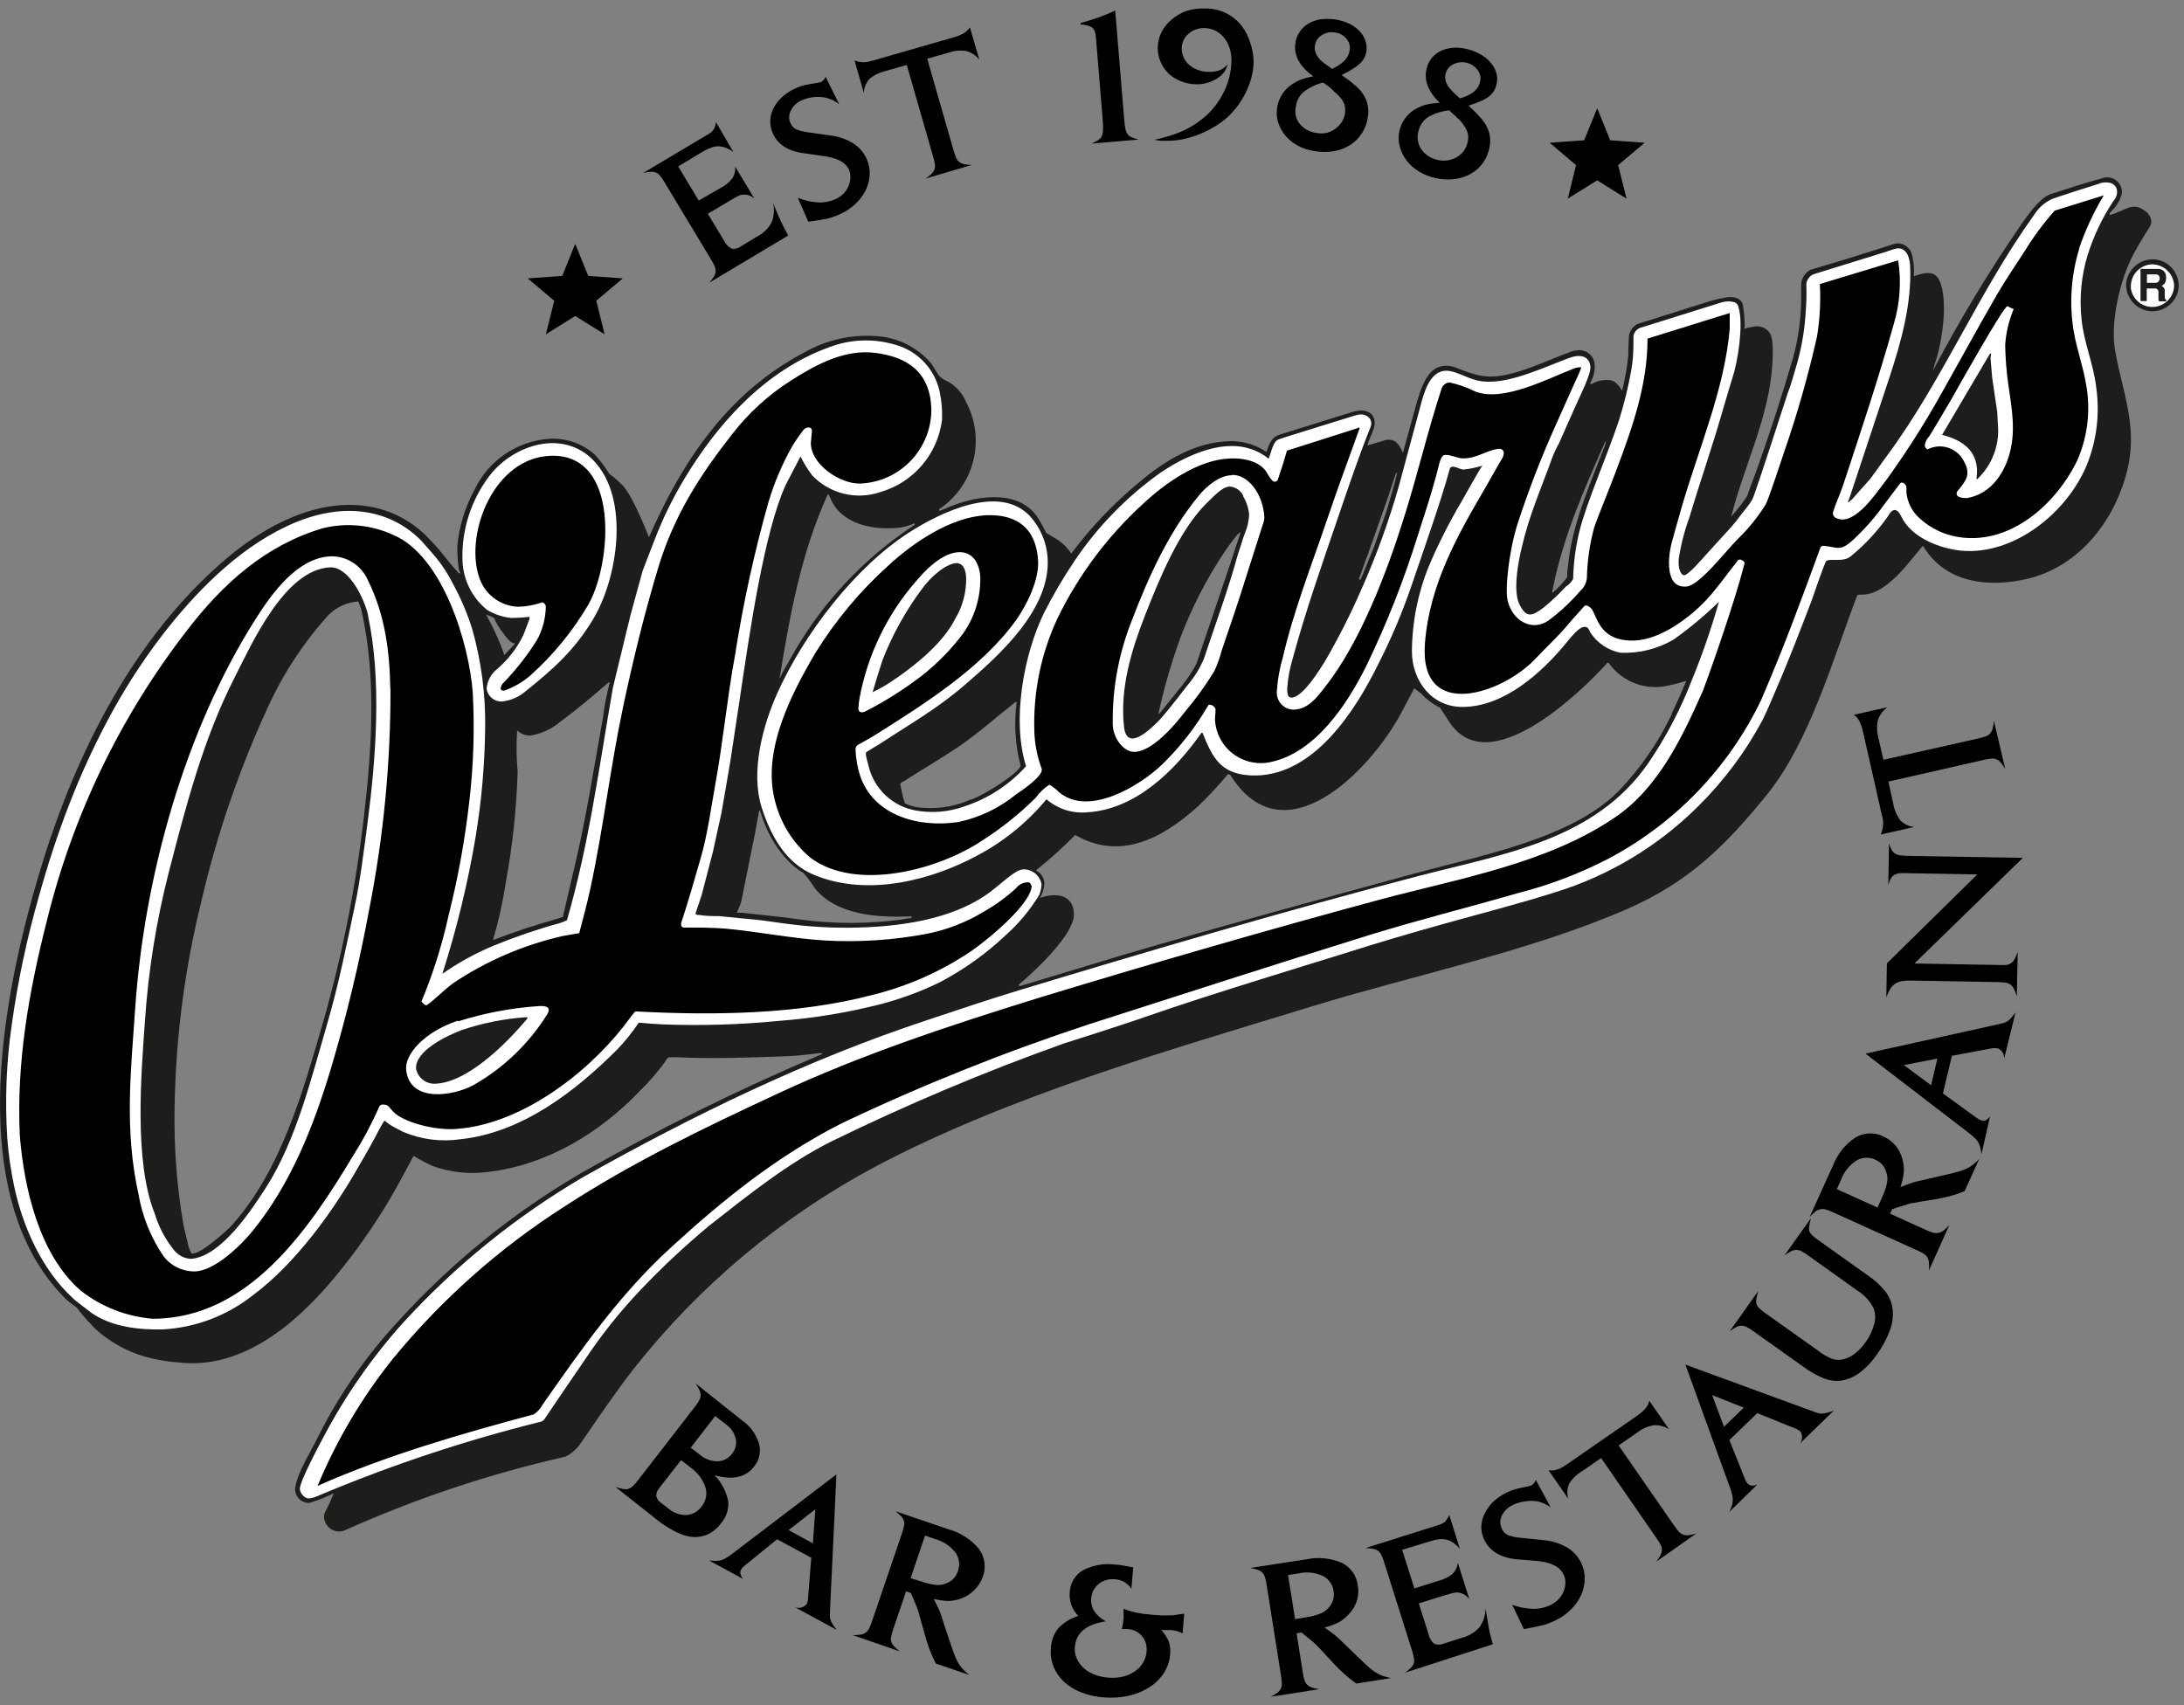 <?xml version="1.0" encoding="UTF-8"?>
<svg width="105px" height="82px" viewBox="0 0 105 82" version="1.1" xmlns="http://www.w3.org/2000/svg" xmlns:xlink="http://www.w3.org/1999/xlink">
    <rect x="0" y="0" width="105" height="82" fill="#808080" stroke="none"/>
    <!-- Generator: Sketch 42 (36781) - http://www.bohemiancoding.com/sketch -->
    <title>Group 5</title>
    <desc>Created with Sketch.</desc>
    <defs></defs>
    <g id="Page-1" stroke="none" stroke-width="1" fill="none" fill-rule="evenodd">
        <g id="Desktop-HD-Copy-4" transform="translate(-386, -407)">
            <g id="Group-5" transform="translate(386, 407)">
                <path d="M102.225,13.805 C102.278,14.461 102.826,14.966 103.484,14.966 C104.142,14.966 104.69,14.461 104.743,13.805 L104.743,13.698 C104.734,13.362 104.592,13.044 104.348,12.813 C104.104,12.582 103.779,12.458 103.443,12.468 C102.74,12.499 102.192,13.089 102.213,13.792" id="Shape" fill="#1D1D1B"></path>
                <path d="M28.979,34.555 C28.569,36.834 28.208,39.175 27.679,41.435 L27.06,44.091 L26.736,44.194 C25.691,44.493 24.723,44.809 23.702,45.203 C23.973,44.279 24.181,43.338 24.325,42.386 C24.645,40.641 24.833,38.874 24.887,37.101 C24.825,36.444 24.817,35.783 24.862,35.125 C25.036,35.29 25.27,35.378 25.51,35.367 C26.029,35.28 26.516,35.056 26.921,34.719 C27.741,34.112 28.515,33.456 29.278,32.796 L29.307,32.849 C29.161,33.41 29.052,33.98 28.983,34.555 M23.427,29.635 C23.401,29.614 23.382,29.585 23.374,29.553 C23.506,29.595 23.634,29.65 23.755,29.717 C23.864,29.977 24.01,30.221 24.19,30.438 C24.543,30.955 24.707,30.926 24.707,30.926 L24.76,30.955 L24.243,31.496 C24.13,31.144 23.993,30.8 23.833,30.467 C23.673,30.114 23.481,29.762 23.423,29.647 M3.022,62.32 C-0.775,58.376 -0.783,51.045 1.829,42.185 C3.452,36.67 6.15,31.058 10.529,27.167 C14.739,23.415 18.626,23.612 20.779,26.068 C21.189,26.478 21.533,26.994 21.96,27.454 C21.991,27.486 22.019,27.522 22.042,27.56 L22.14,27.56 C22.109,27.499 22.081,27.436 22.058,27.372 C22.007,26.997 21.984,26.618 21.988,26.24 C22.078,25.3 22.357,24.388 22.808,23.559 C23.474,22.144 24.856,21.202 26.416,21.099 C27.226,21.051 28.02,21.334 28.618,21.882 C28.874,22.165 29.103,22.471 29.303,22.796 C29.513,22.941 29.708,23.108 29.885,23.292 C30.422,23.78 31.201,25.859 31.201,25.83 C32.841,22.087 35.035,18.86 38.679,16.941 C39.707,16.355 40.885,16.082 42.066,16.158 C43.116,16.2 44.1,16.683 44.776,17.486 L45.125,18.04 C45.228,18.158 45.357,18.25 45.502,18.311 C45.933,18.526 46.27,18.892 46.449,19.34 C47.403,21.134 46.841,23.359 45.149,24.485 L45.149,24.567 L45.412,24.473 C46.691,23.878 48.872,23.431 49.86,24.838 C50.022,25.089 50.167,25.351 50.295,25.621 L50.84,25.949 C51.105,26.124 51.331,26.351 51.504,26.617 C52.455,25.343 53.556,24.188 54.784,23.177 C56.014,22.14 57.457,21.254 59.126,21.213 C59.753,21.2 60.369,21.38 60.889,21.73 C61.053,21.213 61.188,21.025 61.484,20.91 L65.001,19.815 C65.903,19.532 66.231,20.086 66.035,20.635 C65.928,20.947 65.887,20.988 65.764,21.316 C65.764,21.353 65.764,21.39 65.739,21.422 L66.559,21.177 C66.61,21.154 66.664,21.144 66.719,21.148 C67.043,21.119 67.236,21.283 67.449,21.771 C67.675,20.971 67.896,20.131 68.126,19.311 C68.482,18.081 68.859,17.61 69.507,17.585 C69.664,17.583 69.82,17.611 69.966,17.667 C71.008,18.077 71.516,18.249 72.648,17.966 C73.652,17.716 74.628,17.228 75.6,16.884 C75.653,16.867 75.708,16.858 75.764,16.855 C75.997,16.803 76.24,16.865 76.419,17.023 C76.598,17.18 76.691,17.413 76.67,17.651 C76.663,17.922 76.587,18.188 76.449,18.421 C76.449,18.421 76.449,18.487 76.531,18.462 C76.741,18.335 76.982,18.27 77.228,18.274 C77.552,18.245 77.74,18.384 77.986,18.79 C78.126,18.23 78.226,17.66 78.285,17.085 C78.285,16.65 78.31,16.265 78.31,16.265 C78.308,15.978 78.466,15.714 78.72,15.58 C79.897,15.215 81.069,14.838 82.242,14.469 C82.693,14.35 82.701,14.35 82.779,14.35 C83.189,14.219 83.644,14.272 83.775,14.596 C83.846,14.959 83.881,15.329 83.878,15.699 L83.849,15.814 C84.037,15.754 84.231,15.713 84.427,15.691 C84.725,15.666 85.006,15.83 85.132,16.101 C85.161,16.154 85.272,16.453 85.214,17.454 C85.071,20.033 83.853,22.374 83.234,24.834 L83.21,24.887 C83.223,24.872 83.232,24.854 83.234,24.834 C83.512,24.53 83.766,24.205 83.993,23.862 C84.165,23.358 84.329,22.956 84.509,22.452 C85.132,20.693 85.702,18.942 86.215,17.171 C86.457,16.269 86.585,15.341 86.596,14.407 L86.596,13.612 C86.636,13.337 86.805,13.097 87.051,12.968 C88.351,12.591 89.638,12.189 90.926,11.775 C91.008,11.744 91.093,11.719 91.18,11.701 C91.563,11.679 91.898,11.96 91.942,12.341 C92.015,12.643 92.037,12.954 92.008,13.264 L92.008,13.288 C92.418,13.14 92.98,12.944 93.238,13.477 C93.693,14.469 93.357,16.548 93.021,17.486 C92.984,17.592 92.957,17.7 92.939,17.81 C94.23,15.35 95.669,12.971 97.248,10.685 C97.728,10.004 98.191,9.455 98.597,9.332 C99.47,9.053 100.183,8.807 101.057,8.577 C101.285,8.487 101.544,8.522 101.739,8.671 C101.934,8.819 102.038,9.059 102.012,9.303 C101.923,9.647 101.735,9.958 101.471,10.197 C101.446,10.219 101.428,10.247 101.418,10.279 C101.418,10.279 101.418,10.336 101.446,10.332 C102.18,10.139 102.516,9.672 103.127,10.143 C103.294,10.254 103.404,10.432 103.427,10.631 C103.432,10.715 103.414,10.799 103.373,10.873 C103.373,10.873 102.849,11.693 102.553,12.255 C101.918,13.485 101.454,15.477 101.684,16.835 C102.024,18.79 102.754,20.406 102.311,22.443 C101.766,24.903 100.036,27.232 97.461,27.835 C95.669,28.245 93.693,28.069 92.586,26.453 L92.447,26.24 C91.733,27.081 90.721,28.544 89.577,28.593 L89.335,28.593 L89.282,28.647 C88.117,31.705 87.002,35.674 84.948,38.212 C82.951,40.672 81.196,42.41 78.228,43.71 C73.513,45.76 67.978,46.883 63.058,48.396 C56.129,50.516 48.556,52.685 42.148,56.063 C37.622,58.468 33.645,61.789 30.471,65.813 C29.573,66.969 28.753,68.183 27.925,69.388 C27.739,69.664 27.487,69.888 27.191,70.04 C23.542,70.867 19.985,72.055 16.572,73.587 C16.502,73.614 16.429,73.632 16.355,73.64 C16.159,73.652 15.966,73.585 15.82,73.453 C15.674,73.321 15.587,73.136 15.58,72.939 C15.576,72.875 15.586,72.811 15.609,72.75 C15.771,72.443 15.916,72.127 16.043,71.803 C15.669,71.991 15.28,72.146 14.879,72.267 C14.677,72.275 14.481,72.191 14.349,72.037 C14.217,71.884 14.163,71.678 14.202,71.479 C14.338,70.737 14.965,69.761 15.285,69.097 C16.304,67.062 17.609,65.183 19.159,63.517 C21.703,60.719 24.657,58.325 27.921,56.416 C31.661,54.285 35.523,52.377 39.487,50.701 C39.553,50.672 39.516,50.627 39.446,50.635 C38.946,50.684 38.446,50.762 37.941,50.783 C36.178,50.852 34.276,50.922 32.497,50.836 L32.169,50.836 C32.082,50.882 32.015,50.958 31.98,51.049 C31.621,51.542 31.222,52.004 30.787,52.431 C28.839,54.481 26.277,56.035 23.407,56.359 C22.52,56.469 21.619,56.366 20.779,56.059 C20.481,55.921 20.191,55.766 19.91,55.596 L19.877,55.596 L19.057,57.113 C18.303,58.453 17.443,59.731 16.486,60.934 C14.69,63.218 12.034,65.752 8.872,65.538 C7.355,65.436 6.146,65.129 4.916,64.181 C4.709,64.02 4.518,63.839 4.346,63.64 C4.1,63.423 3.69,62.878 3.69,62.878 L3.419,62.673 C3.275,62.569 3.142,62.451 3.022,62.32 M17.491,39.294 C17.11,42.622 16.458,45.913 15.539,49.134 C14.563,52.48 13.53,56.264 11.127,58.938 C10.914,59.175 9.52,60.422 9.204,60.266 C9.11,60.098 9.047,59.915 9.016,59.725 C8.946,59.409 8.852,59.097 8.799,58.778 C8.535,57.202 8.397,55.607 8.389,54.009 C8.383,50.403 8.82,46.809 9.688,43.308 C10.434,40.102 11.506,36.981 12.886,33.993 C13.626,32.369 14.614,30.87 15.814,29.549 C16.195,29.182 16.692,28.96 17.22,28.921 C17.294,29.067 17.349,29.221 17.384,29.381 C18.11,32.607 17.872,36.035 17.495,39.294 M46.683,38.438 C45.992,38.752 45.234,38.893 44.477,38.847 C44.14,38.846 43.807,38.772 43.501,38.63 C43.412,38.336 43.34,38.038 43.284,37.736 C43.284,37.597 43.407,37.609 43.526,37.519 C44.391,36.97 45.272,36.453 46.125,35.879 C47.064,35.231 47.913,34.469 48.806,33.768 L48.88,33.747 C48.742,34.772 48.805,35.813 49.065,36.814 C49.065,37.101 47.425,38.183 46.683,38.454 M80.368,34.354 C79.716,35.721 78.846,36.974 77.793,38.064 C75.526,40.332 71.139,41.148 68.15,41.964 C63.415,43.251 58.696,44.538 53.981,45.92 L49.061,47.408 C49.007,47.408 48.934,47.384 49.003,47.326 C49.712,46.728 51.668,44.932 51.631,43.94 C51.594,42.947 50.684,42.927 49.991,43.181 C50.119,42.977 50.193,42.745 50.209,42.505 C50.215,42.226 50.053,41.971 49.799,41.857 C50.464,41.327 51.096,40.757 51.693,40.151 C53.837,41.381 55.83,40.352 57.572,38.794 C58.09,38.3 58.579,37.776 59.036,37.224 L59.142,37.253 C61.717,41.373 65.879,37.035 67.343,34.325 L67.994,33.095 L68.318,33.341 C68.576,33.627 68.887,33.861 69.233,34.03 L69.7,34.743 C71.586,37.568 75.989,33.296 77.256,31.898 L77.256,31.873 L77.338,31.873 C77.928,32.71 78.935,33.15 79.95,33.013 C80.326,32.949 80.697,32.858 81.061,32.743 L81.061,32.767 C81.061,32.767 80.557,33.952 80.356,34.337 M65.711,26.806 L66.686,24.042 L67.117,22.743 L67.17,22.743 L67.035,23.284 C66.912,23.718 66.785,24.149 66.658,24.584 C66.461,25.152 66.263,25.721 66.063,26.289 L65.411,27.88 L65.329,27.851 L65.711,26.794 M74.677,28.204 C75.153,25.822 76.207,23.399 77.199,21.189 L77.199,21.32 C76.486,23.194 75.559,25.211 75.383,27.253 C75.349,27.413 75.339,27.577 75.354,27.741 C75.15,28.021 74.914,28.276 74.649,28.499 L74.62,28.458 C74.643,28.379 74.661,28.298 74.673,28.216 M56.715,30.75 C57.269,29.274 57.988,27.866 58.86,26.552 C59.077,26.232 59.737,25.322 59.618,25.682 C59.024,27.515 58.388,29.327 57.777,31.156 C57.634,31.566 57.548,31.853 57.507,31.939 C57.31,32.316 57.073,32.67 56.801,32.997 L55.908,34.108 C55.85,34.185 55.787,34.258 55.719,34.325 L55.694,34.325 C55.955,33.112 56.298,31.917 56.719,30.75 M39.77,23.829 C39.77,23.764 39.831,23.759 39.852,23.8 L39.934,23.989 C40.393,25.059 41.652,25.449 42.861,25.399 C43.245,25.402 43.624,25.319 43.972,25.158 L43.972,25.24 L43.731,25.399 C41.489,26.918 39.613,28.916 38.241,31.25 L37.593,32.39 L37.511,32.579 L37.482,32.607 C37.978,29.565 38.503,26.65 39.77,23.829 M43.345,44.214 C41.727,44.432 40.088,44.432 38.47,44.214 C37.535,44.075 36.593,43.997 35.654,43.886 L35.453,43.886 L35.424,43.87 C35.517,43.698 35.59,43.517 35.641,43.329 L36.318,39.971 L36.49,39.024 C36.49,39.024 36.515,38.913 36.543,38.995 C37.138,40.971 38.278,41.787 38.63,41.976 C38.831,42.203 39.012,42.447 39.171,42.706 C40.237,44.034 42.259,44.128 43.829,44.063 L43.829,44.145 C43.665,44.145 43.501,44.194 43.341,44.21" id="Shape" fill="#1D1D1B"></path>
                <path d="M102.91,12.931 L103.751,12.931 C103.917,12.923 104.068,13.027 104.12,13.186 C104.149,13.293 104.149,13.406 104.12,13.514 C104.095,13.62 104.02,13.707 103.919,13.747 C104.002,13.78 104.062,13.855 104.074,13.944 L104.074,14.297 C104.078,14.351 104.105,14.402 104.148,14.436 L104.148,14.489 L103.8,14.489 C103.775,14.443 103.765,14.39 103.771,14.338 L103.771,14.034 C103.773,13.987 103.753,13.942 103.719,13.911 C103.684,13.879 103.637,13.864 103.591,13.87 L103.209,13.87 L103.209,14.477 L102.91,14.477 L102.91,12.931 L102.91,12.931 Z M102.439,13.805 C102.488,14.365 102.971,14.786 103.533,14.758 C104.095,14.729 104.534,14.261 104.525,13.698 C104.482,13.136 104.011,12.704 103.447,12.71 C102.864,12.741 102.416,13.238 102.447,13.821 L102.439,13.805 Z M96.051,20.414 L96.022,19.819 L95.78,18.179 L95.698,17.22 L95.727,17.003 L95.674,17.003 L93.369,20.91 C94.452,21.181 95.009,21.73 95.05,22.591 C95.052,22.735 95.043,22.879 95.022,23.021 L95.05,23.05 C95.778,22.368 96.148,21.386 96.051,20.393 L96.051,20.414 Z M59.778,23.854 C59.662,23.594 59.414,23.418 59.13,23.395 C58.86,23.395 58.589,23.612 57.99,24.215 C56.678,25.531 55.739,27.839 55.067,29.545 C54.395,31.25 53.837,33.103 54.038,34.936 C54.165,36.166 55.268,35.096 55.678,34.69 C55.867,34.502 56.359,33.907 57.088,32.956 C57.414,32.575 57.679,32.146 57.876,31.685 C58.429,30.016 59.056,28.343 59.516,26.646 C59.68,26.187 59.758,25.863 59.84,25.67 C59.964,25.377 60.038,25.065 60.057,24.748 C60.026,24.431 59.925,24.126 59.762,23.854 L59.778,23.854 Z M43.091,32.607 C42.734,32.869 42.352,33.096 41.951,33.284 C41.951,33.284 42.263,32.23 42.439,31.713 C42.904,30.526 43.523,29.406 44.28,28.38 C44.772,27.679 45.51,27.097 45.986,27.076 C46.256,27.076 46.424,27.318 46.449,27.753 C46.469,28.459 46.285,29.157 45.92,29.762 C45.362,30.873 44.136,31.886 43.103,32.607 L43.091,32.607 Z M100.938,8.827 C100.757,8.877 98.908,9.471 98.666,9.565 C98.307,9.727 98.005,9.993 97.797,10.328 C95.141,14.018 93.382,18.306 90.754,21.869 L89.933,23.005 L89.068,23.981 C89.001,24.049 88.928,24.112 88.851,24.169 L88.851,24.116 L88.933,23.899 L90.827,18.183 C91.393,16.474 91.922,14.588 91.832,12.767 C91.803,12.226 91.561,11.902 91.209,11.947 C91.163,11.953 91.117,11.962 91.073,11.976 C90.934,12.009 90.803,12.07 90.663,12.111 L87.17,13.194 C86.99,13.282 86.867,13.454 86.842,13.653 C86.858,14.078 86.85,14.504 86.817,14.928 C86.773,15.78 86.635,16.624 86.407,17.445 C86.235,18.011 86.084,18.585 85.94,18.926 C85.94,18.926 84.407,23.69 84.243,24.026 C84.137,24.197 84.019,24.36 83.89,24.514 C83.681,24.764 83.48,25.059 83.267,25.301 C82.857,25.752 82.447,26.207 82.037,26.654 C81.906,26.798 81.168,27.659 80.979,27.659 C80.79,27.659 80.672,27.306 80.709,26.871 C80.813,26.187 80.986,25.516 81.225,24.866 C81.754,23.095 82.365,21.357 82.865,19.586 C83.046,18.958 83.296,18.151 83.296,18.151 C83.554,17.38 83.82,15.621 83.595,14.817 C83.583,14.695 83.508,14.588 83.398,14.534 C83.198,14.478 82.987,14.478 82.787,14.534 L78.855,15.764 C78.679,15.829 78.554,15.988 78.531,16.174 L78.531,16.584 C78.529,16.997 78.494,17.408 78.425,17.814 C78.279,18.63 78.081,19.435 77.83,20.225 C77.236,22.009 76.268,24.178 75.932,25.555 C75.749,26.3 75.649,27.064 75.633,27.831 C75.553,27.987 75.43,28.118 75.28,28.208 C74.947,28.569 74.59,28.906 74.21,29.217 C73.661,29.627 73.39,29.737 73.054,29.069 C72.586,28.13 73.287,25.715 73.587,24.826 C73.792,24.206 74.034,23.596 74.263,22.98 C74.386,22.665 74.505,22.353 74.616,22.033 C74.711,21.789 74.822,21.55 74.948,21.32 L75.731,19.561 C75.907,19.151 76.494,18.007 76.461,17.638 C76.412,17.048 75.871,17.052 75.46,17.204 C74.829,17.441 74.202,17.712 73.562,17.933 C72.808,18.2 71.791,18.491 70.987,18.286 C70.446,18.147 69.991,17.835 69.552,17.827 C68.732,17.806 68.45,18.909 68.281,19.561 C68.027,20.5 67.24,23.419 67.24,23.419 C66.759,25.099 66.162,26.743 65.452,28.339 C64.935,29.529 64.347,30.687 63.694,31.808 C63.439,32.218 62.623,33.542 62.094,33.542 C61.931,33.542 61.885,33.423 61.885,33.095 C61.92,32.613 62.008,32.136 62.148,31.672 C62.771,29.364 63.571,27.105 64.341,24.846 C64.833,23.403 65.321,21.951 65.891,20.537 C66.051,20.127 65.641,19.795 65.145,19.979 C65.063,20.008 61.627,21.058 61.455,21.136 C61.283,21.213 61.209,21.381 60.996,22.058 C60.486,21.649 59.849,21.433 59.196,21.447 C57.892,21.447 56.375,22.267 55.416,23.005 C53.953,24.109 52.684,25.449 51.66,26.97 C51.123,27.771 50.634,28.603 50.196,29.463 C49.196,31.513 48.642,34.682 49.331,36.843 C48.52,37.744 47.484,38.415 46.33,38.786 C45.59,39.047 44.794,39.111 44.022,38.971 C42.908,38.772 42.019,37.931 41.758,36.83 C41.648,36.42 41.582,36.203 41.664,36.154 C41.882,36.014 42.074,35.908 42.287,35.777 C43.714,34.838 45.108,34.046 46.387,32.931 C48.056,31.496 50.512,29.299 50.368,26.834 C50.321,26.091 50.025,25.385 49.528,24.83 C48.052,23.231 45.17,24.67 43.731,25.588 C41.098,27.273 38.663,30.479 37.392,33.284 C36.666,34.879 36.08,37.109 36.613,38.806 C37.023,40.094 37.716,41.471 39.122,42.062 C41.82,43.189 44.956,42.214 46.871,41.197 C48.193,40.518 49.363,39.578 50.311,38.433 C50.856,38.903 51.571,39.129 52.287,39.057 C54.608,38.917 56.498,37.039 57.761,35.239 L57.814,35.239 C58.31,36.469 58.712,37.314 60.413,37.289 C63.214,37.216 65.149,34.182 66.24,31.98 C66.871,30.75 67.412,29.476 67.859,28.167 C68.499,26.281 69.249,24.19 69.7,22.55 C69.77,22.288 70.188,22.579 70.352,22.579 C70.665,22.546 70.974,22.483 71.274,22.39 C71.267,22.402 71.258,22.412 71.246,22.419 C71.199,22.49 71.154,22.562 71.11,22.636 C70.819,23.14 70.528,23.645 70.245,24.153 C69.663,25.138 69.147,26.159 68.7,27.212 C68.168,28.514 67.89,29.905 67.88,31.312 C67.88,32.718 68.819,34.01 70.34,33.993 C72.324,33.973 74.108,32.353 75.26,30.963 C75.563,30.59 75.903,30.168 76.157,30.143 C76.35,30.143 76.35,30.197 76.461,30.418 C76.792,30.92 77.31,31.269 77.9,31.386 C78.799,31.427 79.691,31.206 80.467,30.75 C81.236,30.202 81.962,29.596 82.64,28.938 C82.277,30.216 81.843,31.472 81.34,32.702 C80.799,34.104 80.099,35.44 79.253,36.683 C76.674,40.418 72.254,41.066 68.183,42.127 C61.758,43.804 55.416,45.674 49.056,47.597 C47.539,48.056 46.039,48.565 44.547,49.061 C38.786,50.967 33.341,53.62 28.048,56.592 C24.801,58.495 21.861,60.878 19.327,63.661 C17.845,65.324 16.571,67.162 15.535,69.134 C15.387,69.417 14.379,71.278 14.416,71.615 C14.446,71.792 14.559,71.944 14.719,72.025 C14.92,72.119 15.297,71.922 15.605,71.795 C18.966,70.395 22.428,69.25 25.961,68.372 C26.049,68.359 26.128,68.31 26.178,68.236 C26.826,67.277 27.474,66.317 28.13,65.366 C28.925,64.171 29.822,63.048 30.811,62.008 C31.851,60.915 32.955,59.884 34.116,58.921 C35.949,57.482 37.884,55.928 39.967,54.887 C43.606,53.108 47.341,51.534 51.156,50.172 C51.156,50.172 53.87,49.319 55.219,48.843 C58.122,47.827 63.419,46.227 64.563,45.867 C66.158,45.358 67.773,44.879 69.384,44.432 C71.221,43.919 73.017,43.46 74.829,42.886 C77.391,42.085 79.723,40.678 81.627,38.786 C82.87,37.56 83.921,36.153 84.743,34.612 C84.927,34.26 85.366,33.206 85.366,33.206 C85.998,31.759 86.539,30.336 87.1,28.872 C87.1,28.872 87.724,27.031 87.806,26.974 C88.027,26.826 88.626,27.064 88.999,26.732 C89.668,26.183 90.259,25.545 90.758,24.838 C91.016,24.366 91.233,24.473 91.409,24.838 C91.893,25.846 93.218,26.363 94.279,26.478 C96.822,26.712 99.364,24.666 100.319,22.378 C100.805,21.187 100.963,19.887 100.778,18.614 C100.655,17.523 100.175,16.445 100.073,15.334 C99.964,14.295 100.066,13.245 100.372,12.247 C100.66,11.335 101.074,10.469 101.602,9.672 C101.992,9.229 101.754,8.581 100.921,8.819 L100.938,8.827 Z M28.532,22.14 C27.076,20.631 24.731,21.361 23.559,22.845 C22.654,24.016 22.186,25.466 22.234,26.945 C22.263,27.876 22.698,28.748 23.423,29.331 C23.771,29.539 24.16,29.669 24.563,29.713 C24.862,29.712 25.16,29.695 25.457,29.659 L25.457,29.766 L25.158,30.545 C24.851,31.174 24.416,31.732 23.883,32.185 C23.603,32.415 23.427,32.747 23.395,33.108 C23.439,33.473 23.756,33.744 24.124,33.731 C24.546,33.69 24.944,33.519 25.264,33.243 C26.613,32.164 27.605,31.271 28.491,29.815 C29.7,27.835 30.311,23.981 28.532,22.14 L28.532,22.14 Z M3.493,62.418 C3.69,62.603 4.137,62.919 4.407,63.136 C5.371,63.804 6.704,63.956 7.847,63.923 C9.418,63.832 10.923,63.259 12.156,62.283 C14.207,60.762 16.043,58.216 17.277,56.026 C17.523,55.617 18.048,54.678 18.142,54.481 C18.237,54.284 18.43,53.956 18.454,53.927 C18.479,53.899 18.479,53.882 18.507,53.899 C18.591,53.969 18.679,54.035 18.77,54.095 C18.897,54.177 19.204,54.337 19.389,54.428 C20.254,54.793 21.202,54.915 22.132,54.78 C25.088,54.468 27.646,52.492 29.676,50.463 C30.056,50.064 30.402,49.633 30.709,49.175 C31.09,49.204 31.468,49.241 31.849,49.257 C33.701,49.327 35.556,49.273 37.4,49.093 C38.999,48.974 40.584,48.72 42.14,48.335 C43.196,48.075 44.221,47.702 45.198,47.224 C46.352,46.616 47.417,45.853 48.364,44.956 C48.991,44.396 49.531,43.745 49.967,43.025 C50.033,42.861 50.07,42.686 50.073,42.509 C49.992,42.084 49.611,41.784 49.179,41.804 C48.934,41.832 48.692,41.992 47.88,42.673 C46.469,43.866 44.337,44.469 41.656,44.587 C40.486,44.641 39.314,44.598 38.151,44.46 C37.519,44.391 36.888,44.276 36.256,44.214 L34.547,44.05 C34.239,44.05 33.923,44.05 33.632,43.997 C33.563,43.997 33.435,43.997 33.44,43.915 L33.739,43.021 L34.28,40.934 L34.69,39.065 L35.1,36.683 C35.244,35.727 35.391,34.768 35.535,33.813 C36.043,30.393 36.732,25.584 37.782,23.3 L38.487,21.947 C38.645,22.273 38.836,22.582 39.057,22.87 C39.903,23.749 41.183,24.056 42.337,23.657 C43.925,23.194 45.086,21.831 45.289,20.188 C45.306,19.79 45.279,19.391 45.207,18.999 C45.021,17.815 44.146,16.855 42.984,16.56 C41.959,16.266 40.865,16.313 39.868,16.695 C36.748,17.819 34.461,20.422 32.898,23.034 C32.347,23.948 31.877,24.908 31.492,25.904 L31.303,26.392 L30.902,27.429 L30.307,29.598 L29.467,33.066 C28.802,36.859 28.335,40.533 27.257,44.251 C27.141,44.308 27.02,44.354 26.896,44.391 C25.819,44.688 24.761,45.05 23.727,45.473 C22.861,45.835 22.036,46.288 21.267,46.826 C21.957,44.672 22.492,42.472 22.866,40.242 C23.152,38.513 23.305,36.766 23.325,35.014 C23.351,33.403 23.141,31.796 22.702,30.246 C22.468,29.494 22.159,28.767 21.779,28.077 C21.554,27.624 21.279,27.198 20.959,26.806 C20.734,26.547 20.512,26.285 20.283,26.031 C19.831,25.556 19.285,25.182 18.68,24.932 C17.04,24.256 15.256,24.588 13.71,25.342 C11.373,26.457 9.356,28.524 7.79,30.557 C6.794,31.858 5.91,33.241 5.146,34.69 C4.464,35.982 3.857,37.313 3.329,38.675 C2.768,40.118 2.288,41.594 1.874,43.087 C1.292,45.122 0.854,47.194 0.562,49.29 C0.305,51.083 0.234,52.898 0.348,54.706 C0.405,55.498 0.518,56.284 0.685,57.06 C1.095,58.991 2.017,61.049 3.493,62.414 L3.493,62.418 Z M17.704,29.614 C17.532,28.819 16.785,27.24 15.867,27.281 C13.678,27.38 12.079,31.012 11.263,32.611 C9.766,35.551 8.938,38.761 8.118,41.931 C7.518,44.271 7.134,46.662 6.97,49.073 C6.785,51.648 6.437,55.846 7.433,58.339 C7.624,58.979 7.938,59.577 8.356,60.098 C8.553,60.354 8.852,60.513 9.176,60.532 C10.623,60.43 12.091,58.187 12.78,57.113 C14.252,54.825 14.981,51.783 15.744,49.184 C16.281,47.339 16.65,45.494 17.044,43.628 C17.323,42.324 17.491,40.922 17.667,39.594 C18.077,36.453 18.36,32.702 17.692,29.602 L17.704,29.614 Z M25.363,48.966 C23.723,50.918 22.111,52.054 20.976,52.107 C20.51,52.153 20.087,51.837 20,51.377 C19.971,50.516 21.48,49.803 22.193,49.532 C23.21,49.188 24.267,48.979 25.338,48.909 L25.363,48.966 Z M103.222,13.6 L103.656,13.6 C103.761,13.583 103.836,13.489 103.828,13.382 C103.835,13.332 103.818,13.282 103.783,13.245 C103.748,13.209 103.698,13.19 103.648,13.194 L103.218,13.194 L103.218,13.604 L103.222,13.6 Z" id="Shape" fill="#FFFFFF"></path>
                <path d="M28.327,29.003 C27.572,30.304 26.618,31.477 25.498,32.48 C25.127,32.801 24.698,33.048 24.235,33.21 C24.128,33.21 24.071,33.181 24.071,33.099 C24.085,32.982 24.144,32.875 24.235,32.8 C24.838,32.175 25.372,31.488 25.83,30.75 C26.086,30.274 26.227,29.745 26.24,29.204 C26.254,29.085 26.17,28.977 26.051,28.962 C26.035,28.974 26.017,28.982 25.998,28.987 C25.648,29.102 25.284,29.166 24.916,29.176 C24.035,29.145 23.273,28.556 23.021,27.712 C22.349,25.621 23.759,21.972 26.515,21.915 C29.823,21.845 29.385,27.052 28.331,28.987 M22.021,49.077 C20.381,49.618 19.438,50.717 19.528,51.459 C19.717,53.054 21.812,52.689 22.747,52.185 C24.195,51.366 25.415,50.2 26.297,48.79 C26.539,48.413 26.22,48.347 25.863,48.38 C24.556,48.471 23.265,48.717 22.017,49.114 M18.766,33.144 C18.733,31.291 18.512,29.565 17.683,27.888 C17.376,27.192 16.685,26.744 15.924,26.748 C14.313,26.806 13.095,28.495 12.296,29.754 C8.856,35.17 6.933,42.177 6.498,48.499 C6.293,51.512 5.97,54.321 6.662,57.437 C6.844,58.494 7.25,59.501 7.851,60.389 C8.202,60.861 8.756,61.138 9.344,61.135 C10.316,61.135 11.619,59.844 12.161,59.171 C14.006,56.888 15.096,54.108 15.928,51.316 C16.668,48.83 17.274,46.306 17.745,43.755 C18.436,40.258 18.781,36.701 18.774,33.136 M49.602,42.566 C49.602,43.452 47.515,45.161 46.732,45.707 C45.268,46.702 43.638,47.427 41.918,47.847 C38.368,48.782 34.264,48.831 30.594,48.634 C30.564,48.631 30.534,48.642 30.512,48.663 C30.32,48.888 30.155,49.134 29.971,49.368 C28.101,51.738 24.953,54.087 21.898,54.288 C20.869,54.358 19.393,53.952 18.917,53.468 C18.708,53.259 18.684,53.115 18.458,53.115 C18.354,53.089 18.248,53.148 18.216,53.251 C17.865,54.049 17.454,54.819 16.986,55.555 C14.863,59.093 11.956,63.411 7.343,63.411 C6.081,63.308 4.876,62.838 3.879,62.058 C1.87,60.307 1.152,57.101 0.951,54.579 C0.787,51.082 1.39,47.671 2.251,44.284 C3.498,39.19 5.804,34.417 9.02,30.274 C10.734,28.048 12.788,26.203 15.523,25.399 C16.656,25.12 17.85,25.235 18.909,25.723 C21.279,26.72 22.562,30.947 22.73,33.333 C22.821,35.059 22.767,36.79 22.566,38.507 C22.356,40.37 22.021,42.216 21.562,44.034 C21.288,45.28 20.916,46.503 20.451,47.691 L20.262,48.15 C20.315,48.233 20.39,48.299 20.48,48.339 C20.611,48.339 21.299,47.634 21.779,47.281 C23.386,46.204 25.177,45.432 27.064,45.006 L27.847,44.87 C28.036,44.149 28.233,43.427 28.388,42.702 C29.012,39.807 29.344,36.871 29.959,33.981 C30.434,31.742 30.98,29.508 31.64,27.314 C32.406,24.76 33.69,22.804 35.186,20.894 C35.976,19.868 36.939,18.989 38.032,18.294 C39.225,17.536 40.598,16.785 42.066,16.966 C43.661,17.163 44.702,17.917 44.776,19.619 C44.816,21.555 43.3,23.169 41.365,23.251 C40.422,23.288 38.983,22.353 38.983,21.299 C38.983,21.246 39.036,20.758 39.036,20.73 C39.036,20.475 38.737,20.529 38.626,20.676 C38.431,20.928 38.25,21.191 38.085,21.463 C37.605,22.312 37.223,23.211 36.945,24.145 C36.266,26.549 35.732,28.991 35.346,31.459 C34.965,33.509 34.772,35.604 34.399,37.663 C34.186,38.831 34.022,40.098 33.694,41.238 C33.39,42.296 33.095,43.333 32.747,44.383 C32.742,44.41 32.742,44.437 32.747,44.465 C32.744,44.501 32.758,44.537 32.784,44.563 C32.81,44.589 32.845,44.602 32.882,44.6 C33.55,44.6 34.223,44.6 34.887,44.653 C36.482,44.801 38.06,45.125 39.655,45.223 C41.302,45.316 42.955,45.207 44.575,44.899 C45.553,44.702 46.488,44.334 47.339,43.813 C47.885,43.501 48.394,43.129 48.856,42.702 C48.973,42.547 49.15,42.449 49.343,42.431 C49.479,42.406 49.561,42.46 49.561,42.566 M96.485,17.921 C96.44,17.511 96.412,17.023 96.403,16.593 C96.442,15.996 96.581,15.41 96.813,14.858 L96.785,14.858 L96.514,14.723 C96.366,14.649 94.025,18.823 93.833,19.168 C93.472,19.77 93.115,20.398 92.75,20.984 C92.634,21.102 92.56,21.254 92.537,21.418 C92.542,21.502 92.595,21.576 92.672,21.607 C93.297,21.288 94.062,21.524 94.398,22.14 C94.78,22.804 94.542,23.091 94.099,23.628 C93.951,23.924 94.37,23.952 94.558,23.952 C95.747,23.755 96.436,22.685 96.674,21.57 C96.936,20.34 96.617,19.172 96.485,17.942 M41.262,34.03 C41.262,34.301 41.48,34.272 41.599,34.21 C42.549,33.726 43.454,33.155 44.3,32.505 C45.057,31.912 45.733,31.223 46.309,30.455 C46.865,29.662 47.152,28.712 47.13,27.745 C47.08,26.986 46.695,26.515 46.076,26.552 C45.457,26.588 44.747,27.109 44.1,27.88 C42.675,29.49 41.715,31.457 41.324,33.571 C41.295,33.725 41.278,33.881 41.271,34.038 M99.95,11.964 C100.255,11.067 100.655,10.205 101.143,9.393 L98.785,10.127 C98.24,10.741 97.75,11.403 97.322,12.103 C96.879,12.796 96.407,13.477 95.993,14.19 C95.001,15.916 94.054,17.659 93.07,19.393 C92.339,20.663 91.544,21.894 90.688,23.083 C90.253,23.624 89.191,25.305 88.306,24.924 C88.189,24.887 88.111,24.776 88.117,24.653 C88.261,24.182 88.478,23.739 88.63,23.272 C89.47,20.726 90.323,18.171 91.04,15.605 C91.343,14.605 91.418,13.55 91.258,12.517 L87.494,13.657 C87.538,14.499 87.493,15.343 87.359,16.174 C86.937,18.044 86.413,19.889 85.788,21.701 C85.788,21.701 85.03,24.006 84.895,24.247 C84.515,24.86 84.06,25.423 83.542,25.924 C83.033,26.424 81.725,28.13 81.102,28.2 C80.024,28.323 80.192,26.757 80.372,26.088 C80.52,25.539 80.676,25.01 80.832,24.448 C81.651,21.607 82.914,18.708 83.16,15.806 L83.16,15.051 L79.208,16.281 C79.208,18.503 78.486,20.537 77.716,22.591 C77.371,23.509 76.998,24.399 76.654,25.322 C76.434,26.124 76.312,26.95 76.293,27.782 C76.274,28.022 76.162,28.246 75.981,28.405 C75.524,28.941 75.007,29.422 74.44,29.84 C73.689,30.365 72.746,29.901 72.488,28.905 C72.34,28.335 72.549,26.498 72.951,25.215 C73.478,23.593 74.092,22.001 74.792,20.447 L75.579,18.688 C75.723,18.364 75.883,18.044 76.01,17.712 C76.014,17.702 76.013,17.69 76.009,17.68 C76.004,17.67 75.996,17.662 75.985,17.659 C75.883,17.658 75.782,17.676 75.686,17.712 C74.411,18.204 72.267,19.352 70.918,18.823 C70.528,18.627 70.114,18.481 69.688,18.389 C69.512,18.402 69.361,18.52 69.306,18.688 C68.634,20.738 68.146,22.853 67.49,24.916 C66.67,27.54 65.387,30.906 63.698,33.042 C63.288,33.571 62.878,34.096 62.209,34.124 C61.974,34.126 61.749,34.026 61.592,33.85 C61.435,33.675 61.361,33.44 61.389,33.206 C61.426,32.664 61.522,32.128 61.676,31.607 C62.201,29.331 63.078,27.126 63.825,24.916 C64.317,23.464 64.85,22.025 65.37,20.582 L65.317,20.553 L65.288,20.582 L61.873,21.669 C61.741,22.133 61.596,22.594 61.438,23.05 C61.422,23.106 61.376,23.147 61.319,23.159 C61.263,23.17 61.204,23.149 61.168,23.104 C61.07,22.998 60.987,22.879 60.922,22.751 C60.651,22.263 59.975,22.009 59.11,22.046 C57.589,22.111 56.002,23.243 54.94,24.239 C53.239,25.795 51.848,27.66 50.84,29.733 C50.042,31.443 49.662,33.317 49.729,35.203 C49.752,35.805 49.871,36.4 50.081,36.966 C50.188,37.285 49.159,37.995 48.852,38.196 C48.049,38.851 47.102,39.307 46.088,39.524 C44.198,39.819 41.988,39.237 41.344,37.277 C41.218,36.879 41.147,36.465 41.131,36.047 C41.121,35.946 41.175,35.85 41.267,35.805 C41.566,35.637 41.869,35.473 42.16,35.289 C44.501,33.813 47.224,32.087 48.852,29.815 C49.368,29.094 49.959,27.88 49.909,26.97 C49.823,25.404 48.888,24.711 47.416,24.776 C45.723,24.854 43.911,26.084 42.714,27.191 C41.353,28.416 40.172,29.828 39.208,31.386 C38.028,33.386 36.67,36.043 37.232,38.401 C37.484,39.513 38.093,40.512 38.966,41.246 C41.164,42.886 45.116,41.824 47.207,40.426 C48.145,39.83 49.015,39.135 49.803,38.351 C49.976,38.105 50.196,37.895 50.45,37.732 C50.621,37.829 50.777,37.949 50.914,38.089 C52.337,39.294 54.805,37.782 55.871,36.761 C56.737,35.918 57.483,34.961 58.089,33.915 C58.099,33.895 58.12,33.884 58.142,33.886 C58.279,33.884 58.401,33.973 58.441,34.104 C58.441,34.272 58.413,34.448 58.413,34.62 C58.452,35.265 58.77,35.859 59.285,36.248 C59.8,36.637 60.46,36.781 61.09,36.642 C63.251,36.187 64.78,33.85 65.694,32.009 C66.668,29.995 67.49,27.912 68.154,25.777 C68.519,24.645 68.749,23.96 69.064,22.812 C69.175,22.402 69.249,21.898 69.454,21.878 C69.753,21.849 70.044,22.042 70.348,22.042 C71.016,22.042 71.504,21.632 72.053,21.582 C72.111,21.572 72.171,21.586 72.218,21.622 C72.265,21.658 72.295,21.712 72.299,21.771 C72.298,21.867 72.27,21.961 72.217,22.042 C71.955,22.48 71.717,22.931 71.459,23.37 C70.053,25.768 68.728,28.11 68.507,30.926 C68.212,34.731 72.263,33.358 73.837,31.656 C74.382,31.074 74.932,30.586 75.44,29.967 C75.657,29.704 75.936,29.418 76.166,29.147 C76.272,29.032 76.49,29.225 76.543,29.311 C76.818,29.758 76.953,30.857 78.593,30.799 C79.823,30.754 81.229,29.709 82.033,28.848 C82.578,28.261 83.05,27.577 83.55,26.949 C83.656,26.818 83.894,27.011 83.874,27.085 C83.603,28.134 83.267,29.172 82.927,30.201 C82.586,31.23 82.246,32.21 81.873,33.21 C80.881,35.44 79.741,37.88 77.646,39.303 C74.366,41.537 70.126,42.242 66.35,43.255 C60.885,44.727 55.485,46.297 50.069,47.941 C45.752,49.278 41.41,50.701 37.31,52.623 C33.784,54.264 30.377,55.904 27.097,58.04 C23.999,60.023 21.231,62.482 18.897,65.325 C17.406,67.185 16.184,69.246 15.268,71.447 C18.573,69.979 22.185,68.937 25.67,68.007 C25.852,67.882 26,67.715 26.101,67.519 C27.978,64.837 29.791,62.246 32.222,60.016 C34.653,57.785 37.294,55.621 40.475,54.009 C44.321,52.18 48.279,50.594 52.324,49.261 C56.834,47.814 61.344,46.355 65.854,44.956 C68.208,44.227 70.59,43.636 72.951,42.952 C74.453,42.571 75.907,42.021 77.285,41.312 C80.501,39.624 83.089,36.946 84.665,33.673 C85.19,32.443 85.698,31.213 86.182,29.934 C86.637,28.749 87.076,27.552 87.51,26.359 C87.532,26.277 87.616,26.227 87.699,26.248 C88.367,26.314 88.466,26.535 89.105,25.949 C89.659,25.432 90.159,24.86 90.598,24.243 L91.356,23.239 C91.438,23.128 91.656,23.292 91.656,23.427 L91.656,23.698 C91.706,24.152 91.917,24.574 92.25,24.887 C92.802,25.407 93.503,25.739 94.255,25.838 C96.715,26.17 98.871,24.198 99.864,22.148 C100.37,21 100.52,19.726 100.294,18.491 C100.155,17.63 99.847,16.802 99.7,15.945 C99.476,14.605 99.569,13.232 99.97,11.935 M59.208,22.853 C58.63,22.853 57.978,23.403 57.638,23.829 C56.207,25.564 55.239,27.683 54.444,29.762 C53.796,31.362 53.474,33.075 53.497,34.801 C53.497,35.506 54.038,36.174 54.555,36.154 C55.411,36.125 56.494,34.85 56.965,34.231 C57.484,33.617 57.955,32.964 58.376,32.279 C58.524,31.966 58.642,31.639 58.728,31.303 C59.138,30.102 59.548,28.905 59.922,27.7 L60.705,25.24 C60.752,25.128 60.78,25.008 60.787,24.887 C60.733,23.751 59.999,22.8 59.216,22.837" id="Shape" fill="#000000"></path>
                <path d="M34.104,13.591 C34.183,13.5 34.256,13.403 34.321,13.3 C34.366,13.228 34.394,13.147 34.403,13.063 C34.41,12.977 34.396,12.891 34.362,12.812 C34.314,12.702 34.258,12.595 34.194,12.493 L31.943,8.754 C31.882,8.649 31.813,8.549 31.738,8.454 C31.685,8.387 31.616,8.333 31.537,8.298 C31.458,8.267 31.372,8.255 31.287,8.261 C31.166,8.27 31.045,8.288 30.926,8.315 L34.03,6.466 C34.14,6.408 34.235,6.327 34.309,6.228 C34.367,6.118 34.406,5.999 34.424,5.875 L35.26,7.31 C35.148,7.226 35.026,7.157 34.895,7.105 C34.786,7.063 34.671,7.039 34.555,7.036 C34.436,7.033 34.318,7.052 34.206,7.093 C34.064,7.144 33.926,7.208 33.796,7.286 L32.607,8.003 L33.591,9.643 L34.678,9.02 C34.891,8.907 35.077,8.749 35.223,8.557 C35.321,8.391 35.363,8.198 35.342,8.007 L36.26,9.533 C36.189,9.481 36.112,9.437 36.031,9.401 C35.968,9.378 35.901,9.364 35.834,9.36 C35.788,9.356 35.741,9.356 35.695,9.36 C35.645,9.365 35.597,9.378 35.551,9.397 C35.486,9.425 35.423,9.456 35.362,9.492 L35.08,9.655 L34.03,10.279 L34.817,11.582 C34.893,11.742 35.018,11.873 35.174,11.956 C35.332,11.985 35.495,11.944 35.621,11.845 L36.416,11.365 C36.705,11.214 36.942,10.98 37.097,10.693 C37.215,10.397 37.24,10.072 37.166,9.762 L37.38,10.275 L37.54,10.635 C37.589,10.742 37.641,10.847 37.695,10.951 L37.896,11.324 L34.104,13.591 Z M38.355,9.508 C38.662,9.635 38.988,9.711 39.319,9.733 C39.6,9.75 39.88,9.7 40.139,9.59 C40.28,9.53 40.409,9.445 40.52,9.34 C40.626,9.24 40.712,9.122 40.775,8.991 C40.835,8.863 40.872,8.723 40.881,8.581 C40.897,8.442 40.876,8.3 40.82,8.171 C40.667,7.805 40.237,7.58 39.532,7.495 L38.733,7.38 C37.913,7.29 37.384,6.959 37.146,6.388 C37.059,6.193 37.02,5.981 37.031,5.769 C37.045,5.556 37.105,5.349 37.208,5.162 C37.322,4.959 37.47,4.777 37.646,4.625 C37.848,4.454 38.075,4.316 38.319,4.215 L38.495,4.145 L38.663,4.1 L38.897,4.051 L39.307,3.981 C39.367,3.972 39.426,3.957 39.483,3.936 C39.58,3.882 39.654,3.795 39.692,3.69 L40.344,5.01 C40.244,4.933 40.137,4.865 40.024,4.809 C39.934,4.769 39.841,4.734 39.745,4.707 C39.552,4.662 39.353,4.648 39.155,4.666 C38.953,4.683 38.755,4.733 38.569,4.813 C38.339,4.905 38.148,5.075 38.032,5.293 C37.924,5.483 37.912,5.712 37.999,5.912 C38.053,6.049 38.157,6.16 38.29,6.224 C38.501,6.304 38.721,6.355 38.946,6.375 L39.926,6.515 C40.314,6.559 40.688,6.688 41.02,6.892 C41.312,7.077 41.541,7.346 41.676,7.663 C41.782,7.903 41.828,8.164 41.812,8.425 C41.796,8.686 41.726,8.94 41.607,9.172 C41.479,9.418 41.308,9.641 41.102,9.828 C40.874,10.036 40.612,10.203 40.328,10.324 L40.049,10.434 C39.954,10.468 39.856,10.495 39.758,10.517 L39.38,10.586 L38.86,10.66 L38.355,9.508 Z M44.493,8.589 C44.594,8.522 44.69,8.446 44.78,8.364 C44.844,8.306 44.893,8.235 44.924,8.155 C44.953,8.073 44.961,7.986 44.948,7.901 C44.929,7.781 44.902,7.664 44.866,7.548 L43.595,3.124 L42.574,3.415 C42.288,3.48 42.021,3.612 41.795,3.801 C41.629,3.985 41.535,4.224 41.533,4.473 L41.082,2.907 C41.157,2.935 41.233,2.957 41.312,2.973 C41.447,2.999 41.586,2.999 41.722,2.973 C41.801,2.956 41.899,2.932 42.017,2.899 L45.805,1.808 C45.988,1.762 46.164,1.693 46.33,1.603 C46.45,1.531 46.552,1.433 46.629,1.316 L47.084,2.87 C46.931,2.672 46.719,2.528 46.478,2.46 C46.204,2.407 45.921,2.427 45.658,2.517 L44.579,2.825 L45.85,7.249 C45.882,7.365 45.922,7.478 45.969,7.589 C46.002,7.668 46.055,7.737 46.121,7.79 C46.188,7.842 46.267,7.877 46.35,7.893 C46.47,7.915 46.59,7.929 46.711,7.934 L44.493,8.589 Z M52.48,6.904 C52.589,6.857 52.694,6.802 52.796,6.74 C52.867,6.697 52.926,6.635 52.964,6.56 C53.002,6.479 53.023,6.391 53.025,6.302 C53.035,6.165 53.035,6.028 53.025,5.892 L52.693,1.845 C52.686,1.738 52.668,1.633 52.64,1.529 C52.619,1.455 52.578,1.388 52.521,1.337 C52.453,1.285 52.375,1.248 52.291,1.23 C52.179,1.201 52.063,1.182 51.947,1.173 L51.947,1.115 L52.459,0.955 L52.87,0.82 L53.23,0.676 L53.616,0.508 L54.054,5.814 C54.064,5.945 54.082,6.075 54.108,6.203 C54.124,6.292 54.159,6.375 54.21,6.449 C54.26,6.517 54.328,6.57 54.407,6.601 C54.516,6.646 54.629,6.683 54.743,6.712 L52.48,6.904 Z M55.485,6.724 C55.917,6.638 56.34,6.511 56.748,6.347 C57.095,6.202 57.422,6.011 57.72,5.781 C58.17,5.445 58.537,5.01 58.794,4.51 C59.051,4.026 59.191,3.488 59.204,2.94 C59.21,2.726 59.18,2.512 59.114,2.308 C59.055,2.126 58.963,1.957 58.843,1.808 C58.731,1.67 58.592,1.557 58.433,1.476 C58.265,1.393 58.08,1.349 57.892,1.349 C57.752,1.346 57.613,1.37 57.482,1.419 C57.356,1.466 57.239,1.535 57.138,1.624 C56.933,1.799 56.815,2.055 56.814,2.325 C56.81,2.475 56.841,2.623 56.904,2.759 C56.965,2.896 57.054,3.017 57.166,3.116 C57.288,3.22 57.426,3.302 57.576,3.358 C57.736,3.42 57.905,3.454 58.077,3.456 C58.263,3.466 58.449,3.441 58.626,3.382 C58.783,3.316 58.923,3.215 59.036,3.087 L58.942,3.313 C58.917,3.371 58.885,3.426 58.847,3.477 C58.812,3.522 58.774,3.565 58.733,3.604 L58.589,3.723 C58.269,3.95 57.883,4.066 57.49,4.051 C57.242,4.048 56.998,3.998 56.769,3.903 C56.546,3.818 56.343,3.69 56.17,3.526 C56.009,3.365 55.881,3.174 55.793,2.964 C55.7,2.75 55.656,2.517 55.662,2.284 C55.664,2.021 55.729,1.762 55.85,1.529 C55.97,1.299 56.136,1.095 56.338,0.931 C56.55,0.751 56.793,0.612 57.056,0.521 C57.341,0.433 57.639,0.396 57.937,0.41 C58.627,0.394 59.283,0.708 59.704,1.255 C59.889,1.501 60.028,1.779 60.114,2.075 C60.216,2.367 60.269,2.675 60.27,2.985 C60.266,3.233 60.231,3.479 60.167,3.719 C60.102,3.968 60.011,4.21 59.897,4.44 C59.781,4.677 59.644,4.902 59.487,5.113 C59.326,5.327 59.143,5.523 58.942,5.699 C58.739,5.87 58.521,6.021 58.29,6.15 C58.06,6.283 57.82,6.396 57.572,6.49 C57.329,6.583 57.078,6.654 56.822,6.704 C56.583,6.75 56.34,6.772 56.096,6.769 L55.838,6.769 L55.485,6.724 Z M64.497,3.608 L64.866,3.87 C64.948,3.932 65.034,4.002 65.12,4.08 C65.365,4.269 65.558,4.517 65.682,4.801 C65.783,5.076 65.809,5.374 65.756,5.662 C65.718,5.93 65.621,6.186 65.473,6.412 C65.329,6.636 65.139,6.826 64.915,6.97 C64.679,7.119 64.416,7.22 64.14,7.269 C63.837,7.322 63.526,7.322 63.222,7.269 C62.935,7.232 62.657,7.143 62.402,7.007 C62.174,6.886 61.971,6.723 61.803,6.527 C61.646,6.342 61.526,6.127 61.451,5.896 C61.246,5.215 61.502,4.48 62.086,4.075 C62.221,3.979 62.367,3.9 62.521,3.838 C62.722,3.764 62.929,3.708 63.14,3.67 C62.476,3.194 62.189,2.658 62.279,2.062 C62.306,1.87 62.378,1.686 62.488,1.525 C62.595,1.367 62.735,1.234 62.898,1.136 C63.079,1.032 63.278,0.962 63.484,0.931 C63.954,0.866 64.432,0.937 64.862,1.136 C65.043,1.221 65.209,1.338 65.35,1.48 C65.477,1.61 65.575,1.765 65.637,1.935 C65.699,2.103 65.718,2.283 65.694,2.46 C65.678,2.573 65.643,2.682 65.592,2.784 C65.537,2.887 65.465,2.98 65.379,3.059 C65.271,3.158 65.153,3.244 65.026,3.317 C64.882,3.415 64.706,3.51 64.497,3.608 L64.497,3.608 Z M63.607,3.969 C63.267,4.055 62.947,4.21 62.669,4.424 C62.462,4.607 62.331,4.859 62.3,5.133 C62.268,5.28 62.268,5.433 62.3,5.58 C62.336,5.717 62.4,5.846 62.488,5.957 C62.581,6.073 62.695,6.169 62.824,6.24 C62.966,6.318 63.12,6.369 63.279,6.392 C63.441,6.422 63.606,6.422 63.767,6.392 C63.914,6.356 64.053,6.294 64.177,6.207 C64.302,6.122 64.409,6.013 64.493,5.888 C64.576,5.764 64.631,5.624 64.657,5.478 C64.678,5.354 64.678,5.228 64.657,5.104 C64.629,4.981 64.574,4.865 64.497,4.764 C64.395,4.633 64.278,4.515 64.149,4.412 C64.023,4.269 63.842,4.122 63.607,3.969 L63.607,3.969 Z M64.042,3.313 C64.268,3.214 64.473,3.075 64.649,2.903 C64.78,2.767 64.865,2.594 64.891,2.407 C64.922,2.21 64.863,2.01 64.731,1.861 C64.593,1.696 64.399,1.589 64.186,1.562 C63.965,1.523 63.738,1.569 63.55,1.689 C63.37,1.794 63.248,1.975 63.218,2.181 C63.195,2.321 63.215,2.464 63.275,2.591 C63.34,2.727 63.432,2.847 63.546,2.944 L63.726,3.087 L64.042,3.313 Z M70.602,5.08 C70.746,5.211 70.856,5.318 70.93,5.391 C71.004,5.465 71.078,5.543 71.151,5.629 C71.367,5.851 71.523,6.123 71.606,6.421 C71.669,6.706 71.653,7.004 71.561,7.282 C71.487,7.541 71.355,7.78 71.176,7.983 C71,8.179 70.785,8.335 70.545,8.442 C70.286,8.557 70.007,8.619 69.725,8.626 C69.415,8.64 69.106,8.599 68.81,8.508 C68.538,8.428 68.281,8.302 68.052,8.134 C67.843,7.983 67.665,7.794 67.527,7.577 C67.395,7.371 67.306,7.141 67.265,6.9 C67.149,6.196 67.511,5.5 68.154,5.191 C68.301,5.115 68.457,5.057 68.618,5.018 C68.816,4.977 69.018,4.952 69.22,4.945 C68.638,4.382 68.433,3.812 68.605,3.235 C68.656,3.049 68.75,2.878 68.88,2.735 C69.013,2.593 69.175,2.482 69.356,2.411 C69.55,2.334 69.757,2.294 69.966,2.292 C70.206,2.291 70.444,2.327 70.672,2.398 C70.896,2.462 71.109,2.561 71.303,2.69 C71.471,2.8 71.618,2.939 71.738,3.1 C71.846,3.245 71.921,3.411 71.959,3.587 C71.995,3.766 71.986,3.951 71.93,4.125 C71.9,4.234 71.851,4.338 71.787,4.432 C71.717,4.526 71.633,4.608 71.537,4.674 C71.417,4.757 71.287,4.826 71.151,4.879 C71.004,4.942 70.821,5.009 70.602,5.08 L70.602,5.08 Z M69.667,5.305 C69.317,5.342 68.978,5.45 68.671,5.621 C68.441,5.772 68.275,6.003 68.204,6.269 C68.159,6.412 68.145,6.563 68.162,6.712 C68.178,6.856 68.224,6.996 68.298,7.122 C68.374,7.249 68.474,7.36 68.593,7.45 C68.722,7.547 68.868,7.621 69.023,7.667 C69.18,7.715 69.344,7.733 69.507,7.72 C69.662,7.709 69.814,7.669 69.954,7.601 C70.091,7.535 70.213,7.443 70.315,7.331 C70.419,7.213 70.495,7.072 70.536,6.921 C70.575,6.8 70.591,6.674 70.586,6.548 C70.576,6.421 70.538,6.298 70.475,6.187 C70.394,6.038 70.295,5.901 70.18,5.777 C70.046,5.646 69.875,5.489 69.667,5.305 L69.667,5.305 Z M70.184,4.731 C70.419,4.67 70.641,4.567 70.84,4.428 C70.988,4.313 71.096,4.153 71.147,3.973 C71.207,3.782 71.177,3.574 71.065,3.407 C70.951,3.225 70.773,3.091 70.565,3.034 C70.351,2.966 70.119,2.979 69.913,3.071 C69.587,3.199 69.41,3.553 69.503,3.891 C69.547,4.035 69.623,4.168 69.725,4.28 C69.778,4.342 69.831,4.395 69.885,4.449 L70.184,4.731 Z M29.586,71.496 C29.702,71.538 29.821,71.571 29.942,71.594 C30.027,71.614 30.116,71.614 30.201,71.594 C30.284,71.569 30.36,71.524 30.422,71.463 C30.509,71.377 30.59,71.285 30.664,71.188 L33.403,67.65 C33.48,67.554 33.55,67.453 33.612,67.347 C33.656,67.272 33.682,67.187 33.686,67.101 C33.687,67.014 33.668,66.929 33.632,66.85 C33.579,66.738 33.517,66.63 33.448,66.527 L35.67,68.294 C36.063,68.564 36.352,68.96 36.49,69.417 C36.596,69.805 36.505,70.22 36.248,70.528 C35.846,71.042 35.218,71.179 34.362,70.938 C34.685,71.282 34.909,71.707 35.01,72.168 C35.049,72.557 34.926,72.944 34.67,73.238 C34.495,73.484 34.257,73.678 33.981,73.8 C33.709,73.907 33.412,73.936 33.124,73.882 C32.886,73.834 32.656,73.75 32.443,73.632 C32.154,73.483 31.879,73.308 31.623,73.107 L29.586,71.496 Z M32.148,72.545 C32.386,72.75 32.691,72.858 33.005,72.849 C33.296,72.827 33.562,72.677 33.731,72.439 C33.943,72.182 34.013,71.835 33.915,71.516 C33.787,71.135 33.54,70.804 33.21,70.573 L32.743,70.208 L31.718,71.525 C31.611,71.635 31.551,71.781 31.549,71.934 C31.584,72.078 31.674,72.202 31.8,72.279 L32.148,72.545 Z M33.21,69.61 L33.669,69.966 C33.899,70.16 34.189,70.266 34.489,70.266 C34.769,70.262 35.03,70.126 35.194,69.901 C35.361,69.702 35.426,69.437 35.371,69.183 C35.307,68.907 35.146,68.664 34.916,68.499 L34.383,68.089 L33.21,69.61 Z M34.083,75.03 C34.191,75.045 34.299,75.054 34.407,75.055 C34.493,75.055 34.579,75.044 34.661,75.022 C34.746,74.997 34.828,74.961 34.903,74.915 C35.001,74.857 35.095,74.794 35.186,74.727 L40.213,70.897 L39.901,77.51 C39.895,77.592 39.895,77.675 39.901,77.757 C39.907,77.823 39.924,77.888 39.95,77.949 C39.98,78.017 40.015,78.081 40.057,78.142 C40.102,78.212 40.16,78.29 40.233,78.376 L38.22,77.281 C38.419,77.359 38.645,77.301 38.782,77.137 C38.827,77.035 38.851,76.925 38.852,76.814 L39.003,74.903 L37.363,74.013 L35.785,75.296 C35.723,75.343 35.672,75.402 35.633,75.469 C35.596,75.532 35.583,75.606 35.596,75.678 C35.622,75.768 35.666,75.852 35.727,75.924 L34.083,75.03 Z M39.081,74.21 L39.2,72.57 L37.917,73.575 L39.081,74.21 Z M41,78.626 C41.125,78.626 41.249,78.618 41.373,78.601 C41.458,78.589 41.539,78.558 41.611,78.511 C41.683,78.461 41.741,78.393 41.779,78.314 C41.833,78.204 41.88,78.09 41.918,77.974 L43.353,73.759 C43.398,73.639 43.433,73.515 43.46,73.39 C43.481,73.305 43.481,73.217 43.46,73.132 C43.433,73.048 43.386,72.973 43.325,72.91 C43.238,72.821 43.145,72.739 43.046,72.664 L45.608,73.538 C46.183,73.695 46.695,74.027 47.072,74.489 C47.355,74.878 47.42,75.385 47.244,75.834 C47.16,76.074 47.02,76.291 46.834,76.465 C46.65,76.65 46.426,76.791 46.178,76.875 C45.992,76.941 45.797,76.977 45.6,76.982 C45.361,76.975 45.123,76.942 44.891,76.883 L45.051,77.203 C45.092,77.288 45.13,77.37 45.166,77.449 C45.201,77.528 45.235,77.621 45.268,77.728 L45.399,78.138 L45.776,79.261 C45.834,79.433 45.889,79.58 45.941,79.7 C45.986,79.811 46.041,79.918 46.105,80.02 C46.164,80.112 46.233,80.199 46.309,80.278 C46.4,80.37 46.495,80.456 46.596,80.536 L44.993,79.991 C44.887,79.782 44.797,79.581 44.723,79.397 C44.649,79.212 44.571,78.987 44.489,78.695 L44.28,77.945 L44.182,77.588 C44.153,77.484 44.119,77.382 44.079,77.281 C44.038,77.183 43.997,77.076 43.952,76.969 L43.788,76.596 L43.562,76.518 L42.947,78.326 C42.906,78.441 42.874,78.559 42.849,78.679 C42.827,78.764 42.827,78.853 42.849,78.937 C42.876,79.021 42.923,79.096 42.984,79.159 C43.071,79.247 43.164,79.33 43.263,79.405 L41,78.626 Z M44.28,76.039 C44.516,76.127 44.763,76.185 45.014,76.211 C45.191,76.227 45.37,76.194 45.531,76.117 C45.779,76.015 45.969,75.81 46.051,75.555 C46.166,75.252 46.122,74.912 45.932,74.649 C45.686,74.337 45.347,74.112 44.965,74.005 L44.473,73.837 L43.78,75.887 L44.28,76.039 Z M56.859,78.54 C56.769,78.494 56.676,78.457 56.58,78.429 C56.483,78.403 56.385,78.386 56.285,78.38 L55.83,78.38 C55.984,78.54 56.106,78.727 56.191,78.933 C56.257,79.131 56.279,79.341 56.256,79.548 C56.232,79.87 56.128,80.18 55.953,80.45 C55.773,80.724 55.537,80.956 55.26,81.131 C54.953,81.325 54.614,81.464 54.259,81.541 C53.856,81.628 53.441,81.653 53.029,81.615 C52.66,81.588 52.298,81.504 51.955,81.365 C51.652,81.247 51.374,81.073 51.135,80.852 C50.923,80.649 50.756,80.403 50.647,80.13 C50.537,79.848 50.495,79.543 50.524,79.241 C50.539,78.898 50.661,78.568 50.873,78.298 C51.14,78.02 51.473,77.814 51.84,77.699 C51.54,77.396 51.39,76.976 51.43,76.551 C51.451,76.114 51.694,75.718 52.074,75.501 C52.557,75.251 53.106,75.158 53.644,75.235 C53.784,75.235 53.911,75.264 54.034,75.284 L54.481,75.366 L54.395,76.399 C54.306,76.262 54.187,76.147 54.046,76.063 C53.904,75.989 53.747,75.945 53.587,75.936 C53.449,75.925 53.31,75.939 53.177,75.977 C53.05,76.014 52.932,76.075 52.828,76.157 C52.726,76.238 52.641,76.339 52.578,76.453 C52.513,76.57 52.474,76.7 52.464,76.834 C52.439,77.052 52.486,77.273 52.599,77.461 C52.744,77.672 52.938,77.843 53.165,77.962 C52.23,78.098 51.734,78.508 51.676,79.192 C51.66,79.378 51.689,79.565 51.763,79.737 C51.836,79.907 51.943,80.061 52.078,80.188 C52.229,80.327 52.404,80.437 52.595,80.512 C52.813,80.598 53.042,80.65 53.275,80.668 C53.509,80.689 53.744,80.674 53.972,80.622 C54.175,80.577 54.367,80.493 54.538,80.376 C54.703,80.271 54.843,80.131 54.948,79.966 C55.05,79.799 55.111,79.609 55.124,79.413 C55.139,79.275 55.125,79.135 55.084,79.003 C55.047,78.883 54.987,78.771 54.907,78.675 C54.826,78.579 54.727,78.5 54.616,78.441 C54.502,78.381 54.376,78.345 54.247,78.335 C54.143,78.328 54.039,78.328 53.935,78.335 C53.96,78.228 53.977,78.134 53.989,78.052 C54.001,77.97 54.013,77.9 54.017,77.843 C54.022,77.785 54.017,77.724 54.017,77.642 L54.017,77.355 C54.145,77.404 54.259,77.445 54.362,77.474 C54.464,77.502 54.567,77.531 54.669,77.552 L54.993,77.605 C55.108,77.605 55.239,77.633 55.403,77.646 L55.813,77.674 L56.17,77.674 C56.285,77.674 56.404,77.674 56.523,77.65 C56.642,77.625 56.777,77.617 56.933,77.593 L56.892,78.076 L56.859,78.54 Z M61.09,81.59 C61.2,81.533 61.305,81.469 61.406,81.397 C61.475,81.346 61.533,81.281 61.574,81.205 C61.612,81.127 61.63,81.041 61.627,80.954 C61.623,80.832 61.611,80.71 61.59,80.59 L60.893,76.19 C60.876,76.07 60.85,75.95 60.815,75.834 C60.791,75.75 60.746,75.674 60.684,75.612 C60.621,75.552 60.545,75.507 60.463,75.481 C60.345,75.443 60.224,75.415 60.102,75.395 L62.771,74.985 C63.352,74.857 63.958,74.913 64.505,75.145 C64.938,75.358 65.232,75.777 65.284,76.256 C65.324,76.504 65.304,76.759 65.227,76.998 C65.142,77.244 65.002,77.467 64.817,77.65 C64.682,77.795 64.526,77.918 64.354,78.015 C64.139,78.12 63.914,78.202 63.681,78.257 L63.972,78.466 L64.186,78.63 C64.251,78.687 64.329,78.753 64.407,78.827 L64.71,79.122 L65.563,79.942 C65.694,80.069 65.813,80.171 65.912,80.253 C66.004,80.33 66.103,80.399 66.207,80.458 C66.302,80.513 66.402,80.559 66.506,80.594 C66.628,80.633 66.753,80.665 66.879,80.688 L65.206,80.954 C65.018,80.821 64.846,80.684 64.69,80.544 C64.504,80.383 64.326,80.212 64.157,80.032 L63.636,79.466 L63.382,79.196 C63.308,79.114 63.23,79.04 63.148,78.97 L62.89,78.753 L62.57,78.499 L62.336,78.535 L62.636,80.426 C62.653,80.548 62.679,80.668 62.714,80.786 C62.739,80.87 62.784,80.946 62.845,81.008 C62.907,81.068 62.983,81.113 63.066,81.139 C63.184,81.177 63.305,81.206 63.427,81.225 L61.09,81.59 Z M62.783,77.769 C63.032,77.736 63.276,77.671 63.509,77.576 C63.672,77.507 63.814,77.395 63.919,77.252 C64.09,77.047 64.162,76.777 64.116,76.514 C64.077,76.194 63.879,75.916 63.591,75.772 C63.23,75.61 62.826,75.568 62.439,75.653 L61.926,75.735 L62.263,77.855 L62.783,77.769 Z M67.552,80.43 C67.651,80.357 67.746,80.278 67.835,80.192 C67.897,80.131 67.945,80.057 67.974,79.975 C67.995,79.89 67.995,79.801 67.974,79.716 C67.952,79.595 67.922,79.476 67.884,79.36 L66.543,75.116 C66.507,74.998 66.463,74.883 66.412,74.772 C66.376,74.693 66.321,74.623 66.252,74.571 C66.181,74.52 66.1,74.487 66.014,74.472 C65.892,74.452 65.769,74.441 65.645,74.44 L69.147,73.333 C69.268,73.301 69.381,73.244 69.479,73.165 C69.563,73.069 69.629,72.959 69.675,72.841 L70.188,74.481 C70.098,74.37 69.993,74.272 69.876,74.189 C69.779,74.121 69.671,74.07 69.556,74.038 C69.44,74.007 69.319,73.999 69.2,74.013 C69.051,74.032 68.904,74.065 68.761,74.112 L67.412,74.522 L67.999,76.379 L69.192,76.002 C69.429,75.94 69.65,75.828 69.839,75.674 C69.977,75.532 70.065,75.349 70.09,75.153 L70.639,76.883 C70.579,76.815 70.514,76.754 70.442,76.699 C70.385,76.661 70.323,76.632 70.258,76.613 C70.214,76.596 70.168,76.584 70.122,76.576 C70.072,76.568 70.021,76.568 69.971,76.576 C69.9,76.587 69.83,76.602 69.761,76.621 L69.442,76.715 L68.212,77.096 L68.679,78.576 C68.714,78.753 68.806,78.913 68.942,79.032 C69.09,79.098 69.26,79.098 69.409,79.032 L70.311,78.745 C70.628,78.66 70.913,78.485 71.131,78.24 C71.319,77.976 71.421,77.659 71.422,77.334 C71.455,77.56 71.488,77.744 71.512,77.892 C71.537,78.039 71.561,78.171 71.582,78.302 C71.602,78.433 71.631,78.535 71.66,78.654 C71.689,78.773 71.725,78.909 71.77,79.064 L67.552,80.43 Z M72.701,77.166 C73.019,77.283 73.354,77.348 73.693,77.359 C73.986,77.366 74.277,77.304 74.542,77.178 C74.683,77.111 74.81,77.019 74.919,76.908 C75.023,76.802 75.107,76.679 75.165,76.543 C75.221,76.413 75.253,76.274 75.26,76.133 C75.268,75.991 75.24,75.85 75.178,75.723 C74.989,75.313 74.538,75.108 73.816,75.05 L72.996,74.985 C72.176,74.922 71.63,74.605 71.356,74.034 C71.261,73.839 71.213,73.624 71.217,73.406 C71.223,73.188 71.278,72.974 71.377,72.779 C71.48,72.568 71.619,72.377 71.787,72.213 C71.986,72.028 72.213,71.874 72.459,71.758 L72.636,71.68 L72.8,71.623 L73.037,71.561 L73.447,71.475 C73.509,71.464 73.57,71.446 73.628,71.422 C73.728,71.362 73.802,71.267 73.837,71.156 L74.55,72.476 C74.445,72.401 74.332,72.336 74.214,72.283 C74.12,72.247 74.025,72.217 73.927,72.193 C73.728,72.16 73.524,72.16 73.324,72.193 C73.12,72.218 72.92,72.276 72.734,72.365 C72.503,72.468 72.315,72.649 72.205,72.877 C72.105,73.077 72.105,73.313 72.205,73.513 C72.265,73.651 72.375,73.761 72.513,73.82 C72.73,73.895 72.956,73.939 73.185,73.952 L74.189,74.054 C74.587,74.084 74.974,74.202 75.321,74.399 C75.626,74.575 75.87,74.84 76.022,75.157 C76.139,75.398 76.197,75.664 76.19,75.932 C76.185,76.198 76.125,76.461 76.014,76.703 C75.894,76.96 75.729,77.193 75.526,77.392 C75.302,77.614 75.041,77.795 74.755,77.929 L74.472,78.052 C74.376,78.09 74.278,78.121 74.177,78.146 L73.796,78.232 L73.263,78.335 L72.701,77.166 Z M79.63,75.091 C79.705,74.993 79.772,74.889 79.831,74.78 C79.872,74.704 79.896,74.62 79.901,74.534 C79.901,74.447 79.88,74.361 79.839,74.284 C79.783,74.175 79.718,74.071 79.647,73.972 L76.978,70.11 L76.088,70.725 C75.826,70.875 75.604,71.086 75.44,71.34 C75.339,71.572 75.326,71.833 75.403,72.074 L74.452,70.7 C74.534,70.707 74.616,70.707 74.698,70.7 C74.766,70.69 74.833,70.674 74.899,70.651 C74.97,70.627 75.039,70.595 75.104,70.557 C75.174,70.516 75.264,70.459 75.366,70.389 L78.671,68.101 C78.828,67.997 78.973,67.875 79.101,67.736 C79.193,67.625 79.259,67.495 79.294,67.355 L80.245,68.728 C80.033,68.587 79.782,68.518 79.528,68.531 C79.249,68.571 78.985,68.681 78.761,68.851 L77.818,69.503 L80.491,73.361 C80.56,73.463 80.635,73.561 80.717,73.652 C80.775,73.717 80.848,73.766 80.93,73.796 C81.013,73.823 81.101,73.832 81.188,73.82 C81.31,73.802 81.431,73.775 81.549,73.739 L79.63,75.091 Z M83.14,72.701 C83.188,72.603 83.229,72.502 83.263,72.398 C83.289,72.315 83.304,72.23 83.308,72.144 C83.31,72.055 83.301,71.967 83.279,71.881 C83.252,71.772 83.219,71.664 83.181,71.557 L81.028,65.616 L87.24,67.892 C87.317,67.922 87.397,67.947 87.478,67.966 C87.543,67.976 87.609,67.976 87.674,67.966 C87.748,67.957 87.821,67.942 87.892,67.921 C87.97,67.9 88.06,67.867 88.166,67.826 L86.526,69.417 C86.662,69.251 86.676,69.016 86.559,68.835 C86.474,68.761 86.375,68.705 86.268,68.671 L84.485,67.949 L83.144,69.245 L83.902,71.139 C83.929,71.212 83.969,71.279 84.021,71.336 C84.07,71.39 84.137,71.425 84.21,71.434 C84.304,71.438 84.398,71.421 84.485,71.385 L83.14,72.701 Z M83.837,67.687 L82.312,67.08 L82.886,68.605 L83.837,67.687 Z M86.92,60.36 C86.821,60.287 86.717,60.221 86.608,60.163 C86.532,60.122 86.446,60.101 86.358,60.102 C86.271,60.104 86.185,60.126 86.108,60.167 C85.998,60.225 85.893,60.291 85.793,60.364 L87.068,58.573 C87.031,58.691 87.004,58.811 86.986,58.933 C86.967,59.017 86.967,59.104 86.986,59.188 C87.015,59.269 87.064,59.343 87.129,59.401 C87.219,59.484 87.315,59.561 87.416,59.63 L89.761,61.299 C90.102,61.524 90.405,61.8 90.659,62.119 C90.85,62.374 90.966,62.676 90.995,62.992 C91.025,63.331 90.976,63.672 90.852,63.989 C90.699,64.397 90.491,64.782 90.233,65.133 C90.007,65.464 89.731,65.758 89.413,66.002 C89.154,66.201 88.85,66.332 88.527,66.383 C88.25,66.421 87.968,66.387 87.707,66.285 C87.348,66.141 87.008,65.951 86.699,65.719 L84.288,64.005 C84.189,63.932 84.085,63.866 83.976,63.808 C83.899,63.768 83.813,63.746 83.726,63.747 C83.639,63.749 83.553,63.772 83.476,63.812 C83.366,63.87 83.261,63.936 83.16,64.009 L84.53,62.082 C84.493,62.2 84.464,62.321 84.444,62.443 C84.424,62.528 84.424,62.616 84.444,62.701 C84.473,62.783 84.522,62.856 84.587,62.914 C84.677,62.998 84.773,63.074 84.874,63.144 L87.396,64.936 C87.608,65.105 87.845,65.244 88.097,65.346 C88.286,65.404 88.489,65.404 88.679,65.346 C88.871,65.288 89.05,65.192 89.204,65.063 C89.393,64.908 89.56,64.727 89.7,64.526 C89.893,64.263 90.032,63.965 90.11,63.648 C90.177,63.398 90.162,63.132 90.069,62.89 C89.888,62.543 89.615,62.253 89.282,62.049 L86.92,60.36 Z M92.738,61.09 C92.747,60.966 92.747,60.841 92.738,60.717 C92.734,60.631 92.71,60.546 92.668,60.471 C92.624,60.396 92.562,60.332 92.488,60.286 C92.383,60.223 92.273,60.167 92.16,60.118 L88.105,58.282 C87.993,58.23 87.878,58.186 87.76,58.15 C87.676,58.128 87.587,58.128 87.502,58.15 C87.418,58.171 87.34,58.21 87.273,58.265 C87.176,58.343 87.086,58.428 87.002,58.519 L88.117,56.059 C88.329,55.502 88.709,55.025 89.204,54.694 C89.619,54.449 90.131,54.434 90.561,54.653 C90.791,54.756 90.993,54.912 91.151,55.108 C91.312,55.311 91.425,55.548 91.479,55.801 C91.526,55.993 91.543,56.19 91.528,56.387 C91.5,56.625 91.445,56.859 91.364,57.084 L91.697,56.953 L91.955,56.863 C92.041,56.834 92.135,56.81 92.242,56.789 L92.652,56.695 L93.804,56.428 C93.98,56.387 94.132,56.346 94.255,56.305 C94.37,56.269 94.483,56.224 94.591,56.17 C94.689,56.12 94.783,56.061 94.87,55.994 C94.97,55.912 95.064,55.825 95.153,55.731 L94.452,57.277 C94.234,57.363 94.042,57.433 93.837,57.49 C93.632,57.548 93.402,57.601 93.119,57.654 L92.361,57.777 L91.996,57.843 C91.889,57.843 91.783,57.888 91.68,57.917 L91.356,58.015 L90.967,58.142 L90.868,58.359 L92.607,59.147 C92.718,59.198 92.833,59.242 92.951,59.278 C93.036,59.299 93.125,59.299 93.209,59.278 C93.295,59.259 93.374,59.221 93.443,59.167 C93.539,59.089 93.63,59.004 93.714,58.913 L92.738,61.09 Z M90.483,57.576 C90.594,57.35 90.675,57.11 90.725,56.863 C90.757,56.688 90.742,56.508 90.68,56.342 C90.604,56.085 90.417,55.875 90.171,55.768 C89.881,55.624 89.537,55.636 89.257,55.801 C88.923,56.016 88.666,56.332 88.523,56.703 L88.31,57.179 L90.266,58.064 L90.483,57.576 Z M95.263,55.506 C95.252,55.398 95.233,55.291 95.206,55.186 C95.188,55.101 95.16,55.018 95.12,54.94 C95.075,54.865 95.019,54.796 94.956,54.735 C94.89,54.669 94.804,54.596 94.702,54.514 L89.688,50.664 L96.153,49.233 C96.234,49.217 96.313,49.195 96.391,49.167 C96.453,49.144 96.511,49.11 96.563,49.069 C96.62,49.022 96.672,48.97 96.719,48.913 C96.772,48.852 96.834,48.774 96.899,48.683 L96.35,50.922 C96.373,50.708 96.258,50.504 96.063,50.414 C95.954,50.39 95.84,50.39 95.731,50.414 L93.841,50.766 L93.41,52.578 L95.05,53.767 C95.111,53.814 95.181,53.849 95.255,53.87 C95.324,53.896 95.4,53.896 95.469,53.87 C95.55,53.821 95.62,53.756 95.674,53.677 L95.263,55.506 Z M93.144,50.901 L91.532,51.213 L92.84,52.185 L93.144,50.901 Z M92.037,46.33 L96.084,46.4 C96.205,46.408 96.327,46.408 96.448,46.4 C96.535,46.391 96.619,46.36 96.69,46.309 C96.761,46.259 96.818,46.193 96.858,46.117 C96.916,46.007 96.965,45.893 97.006,45.776 L96.961,47.9 C96.924,47.781 96.879,47.664 96.826,47.552 C96.788,47.474 96.733,47.405 96.666,47.351 C96.596,47.299 96.514,47.265 96.428,47.252 C96.307,47.235 96.185,47.225 96.063,47.224 L91.885,47.15 C91.734,47.145 91.583,47.154 91.434,47.179 C91.319,47.196 91.208,47.238 91.11,47.302 C91.016,47.369 90.937,47.454 90.876,47.552 C90.8,47.682 90.736,47.819 90.688,47.962 L90.717,46.322 L95.063,42.045 L91.742,41.988 C91.605,41.98 91.468,41.98 91.332,41.988 C91.242,41.996 91.156,42.022 91.077,42.066 C91.008,42.109 90.951,42.168 90.909,42.238 C90.855,42.337 90.812,42.441 90.782,42.55 L90.819,40.541 C90.846,40.651 90.886,40.757 90.938,40.856 C90.976,40.929 91.03,40.991 91.098,41.037 C91.175,41.085 91.262,41.115 91.352,41.127 C91.488,41.145 91.625,41.155 91.762,41.156 L97.252,41.25 L92.037,46.33 Z M96.407,36.974 C96.344,36.868 96.273,36.766 96.194,36.67 C96.139,36.604 96.069,36.55 95.989,36.515 C95.909,36.481 95.821,36.469 95.735,36.478 C95.613,36.49 95.493,36.51 95.374,36.539 L90.79,37.581 L91.02,38.634 C91.069,38.932 91.188,39.213 91.368,39.454 C91.546,39.635 91.784,39.744 92.037,39.762 L90.421,40.127 C90.454,40.051 90.48,39.973 90.499,39.893 C90.515,39.826 90.525,39.757 90.528,39.688 C90.535,39.613 90.535,39.537 90.528,39.462 C90.528,39.38 90.495,39.278 90.466,39.155 L89.577,35.231 C89.541,35.046 89.483,34.866 89.405,34.694 C89.339,34.567 89.245,34.456 89.13,34.37 L90.745,34.005 C90.535,34.15 90.377,34.358 90.294,34.6 C90.225,34.869 90.225,35.151 90.294,35.42 L90.549,36.535 L95.12,35.506 C95.24,35.48 95.358,35.446 95.473,35.404 C95.555,35.374 95.628,35.325 95.686,35.26 C95.741,35.193 95.781,35.115 95.801,35.03 C95.83,34.911 95.851,34.789 95.862,34.666 L96.407,36.974 Z M27.654,11.726 L28.282,13.268 L29.942,13.386 L28.667,14.461 L29.069,16.076 L27.654,15.195 L26.244,16.076 L26.646,14.461 L25.371,13.386 L27.031,13.268 L27.654,11.726 L27.654,11.726 Z M76.789,5.203 L77.412,6.745 L79.073,6.863 L77.797,7.938 L78.199,9.553 L76.789,8.671 L75.374,9.553 L75.772,7.938 L74.501,6.863 L76.162,6.745 L76.789,5.203 L76.789,5.203 Z" id="Shape" fill="#000000" fill-rule="nonzero"></path>
            </g>
        </g>
    </g>
</svg>